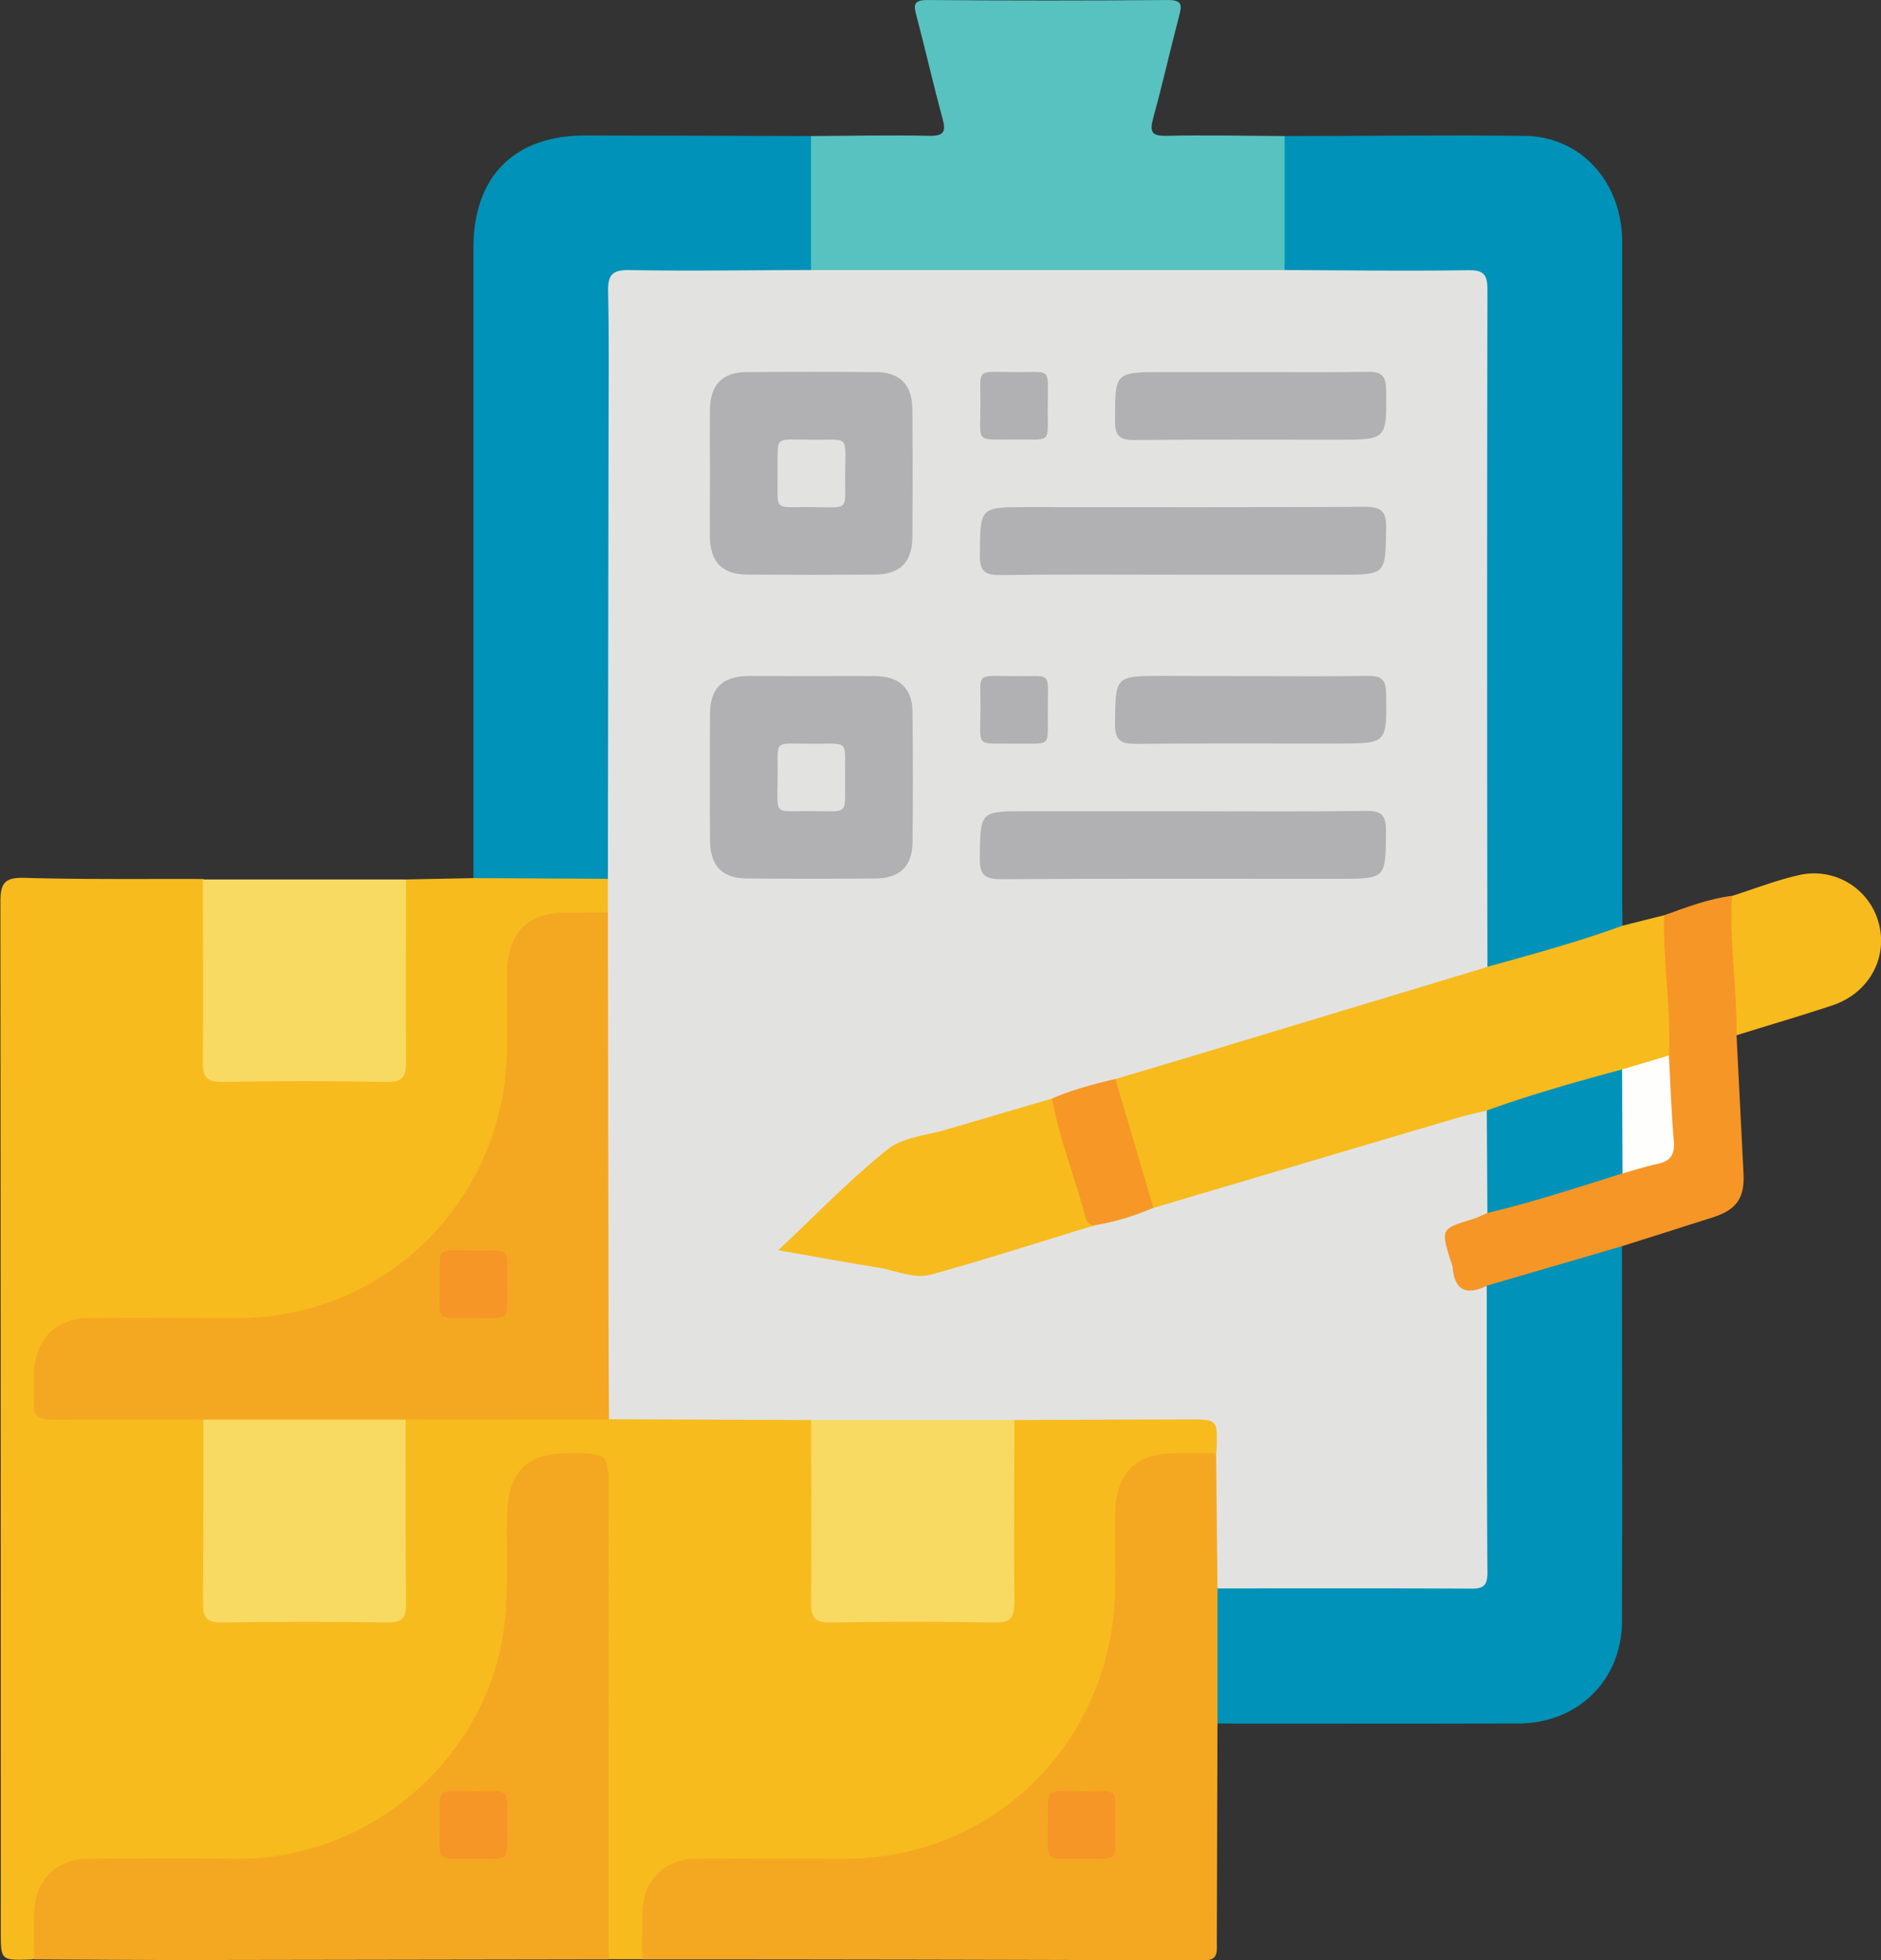<svg id="Layer_1" data-name="Layer 1" xmlns="http://www.w3.org/2000/svg" viewBox="0 0 634.55 661.32"><rect x="0" y="0" width="634.55" height="661.32" fill="#333333" stroke="none"/><defs><style>.cls-1{fill:#f7bb1e;}.cls-2{fill:#0092b8;}.cls-3{fill:#f4a822;}.cls-4{fill:#57c2c0;}.cls-5{fill:#f8d962;}.cls-6{fill:#f69626;}.cls-7{fill:#e2e3e1;}.cls-8{fill:#f69726;}.cls-9{fill:#fefefd;}.cls-10{fill:#b1b0b3;}</style></defs><path class="cls-1" d="M177.17,325.16l22.7-.45a7.55,7.55,0,0,1,4.54-1.79c12.52-.35,25-.56,37.54.13a7.24,7.24,0,0,1,3.3,1.19c3.05,3.6,2.64,7.54,1.13,11.58-3.4,3.7-7.93,2.44-12,2.52-15.73.29-20.79,5.37-21.05,21-.22,13.25.82,26.5-1.5,39.72-7.41,42.32-46.05,75.57-89,76.09-16.36.2-32.71-.06-49.07.07-15.57.12-23.91,11.41-19.75,26.3,1.18,4.22,4.44,3.69,7.4,3.72,12.8.12,25.6,0,38.4.1,3.45,0,7.23-.68,9.89,2.62,1.53,3.12,1.25,6.48,1.26,9.78,0,15.65,0,31.3,0,46.95.05,8.09.6,8.7,8.32,8.75,15.88.09,31.77-.11,47.65.09,5.84.08,8-2.25,7.93-8-.15-16.12-.1-32.24,0-48.36,0-3.52-.4-7.18,2-10.27,2.24-1.65,4.86-1.81,7.47-1.81,20.36,0,40.73-.3,61.09.12,20.34-.4,40.68-.14,61-.13,2.6,0,5.22.12,7.5,1.67,2.6,3,2.17,6.65,2.19,10.16.09,15.89,0,31.78.06,47.66.05,8.27.64,8.83,9,8.86,15.65.07,31.31-.12,46.95.09,5.84.08,8-2.2,8-7.95-.16-16.12-.11-32.25,0-48.38,0-3.51-.4-7.17,2-10.27,2.45-1.82,5.34-1.84,8.18-1.86,17.3-.08,34.61-.16,51.91,0,9.64.1,11.42,2.51,9.88,12.35-1.51,3.14-4.51,3.05-7.32,3.23-3.31.21-6.64,0-9.95.2-9.85.75-15.66,6.51-16.1,16.43-.39,8.76-.1,17.53-.11,26.3-.08,52.62-41.27,93.85-93.88,93.93-15.4,0-30.8-.09-46.21,0-13.72.12-19.22,5.82-19.54,19.6-.1,4.15,1.1,8.6-2,12.31h-11.4c-3-3.45-2.05-7.66-2.06-11.6q-.09-73,0-146c0-11-.3-11.31-11.06-11.07-12.85.29-18.51,6-18.92,18.86-.43,13.49.92,27-1.39,40.49a93.19,93.19,0,0,1-91.58,77.41c-15.66,0-31.32-.09-47,0-13.84.12-19.29,5.71-19.66,19.51-.11,4.16,1,8.62-2.07,12.31a11.36,11.36,0,0,1-1.41.19c-10,.3-10,.3-10-9.42q0-173.6-.13-347.2c0-6.22,1.18-8.46,8-8.27,20.15.57,40.31.32,60.46.39,2.78,2.9,2.31,6.58,2.32,10.08.09,15.61,0,31.23.07,46.85,0,8.35.62,8.93,8.84,9q23.41.12,46.84,0c7.36-.05,8.06-.76,8.12-8.25.13-15.85,0-31.7.08-47.55C174.86,331.74,174.39,328.06,177.17,325.16Z" transform="translate(-40.16 -28.48)"/><path class="cls-2" d="M473.54,74.38c27,0,54.09-.43,81.13-.06,18.94.25,32.72,15.7,32.74,35.83q.08,110.67,0,221.36c0,3.08.06,6.17.09,9.25-.28,3.08-2.92,3.46-5.06,4.09-11.29,3.31-22.48,7-33.85,10-2.81.75-6,2.37-8.11-1.45-1.41-4.16-1-8.46-1-12.7q0-103.08,0-206.16c0-12.5,0-12.5-12.58-12.52-14.46,0-28.91,0-43.37,0-3.52,0-7.15.35-10.32-1.82-1.68-1.91-2-4.29-2-6.66q-.28-16.32,0-32.66C471.29,78.52,471.66,76.16,473.54,74.38Z" transform="translate(-40.16 -28.48)"/><path class="cls-2" d="M245.24,324.94l-45.37-.23q0-106.29,0-212.58c0-24.14,13.77-38,37.82-37.95,25.36,0,50.71.13,76.07.2.31.36.84.68.9,1.07,2.15,14.9,3,29.79-.44,44.64-3.1,2.31-6.75,1.94-10.27,2-15.4.07-30.81,0-46.21,0-9.45,0-9.94.51-10,10.15q-.06,90.3-.07,180.59C247.71,317,248.77,321.47,245.24,324.94Z" transform="translate(-40.16 -28.48)"/><path class="cls-3" d="M256.86,689.47c0-5.22-.08-10.44,0-15.65.21-11,7.33-18.19,18.3-18.28,16.6-.12,33.2,0,49.8,0,45.71,0,83.11-32.29,90.24-77.37,2.09-13.25.78-26.46,1.16-39.68.38-12.94,6.85-19.66,19.8-19.73,4.74,0,9.48,0,14.23,0,2.53,2.07,2.43,5,2.45,7.84.05,12.56.28,25.12-.1,37.67.37,12.53.12,25.06.13,37.59,0,2.84,0,5.71-2,8.09q-.12,37-.22,74c0,3.17.45,5.88-4.47,5.87Q351.53,689.47,256.86,689.47Z" transform="translate(-40.16 -28.48)"/><path class="cls-3" d="M51.69,689.47c0-5.22-.09-10.44,0-15.66.21-11,7.34-18.18,18.33-18.27,16.37-.12,32.75-.24,49.12,0,45.71.71,85.23-34.08,91-77.53,1.69-12.83.75-25.53,1.07-38.29.36-14.57,6.38-21,20.7-21,13.57,0,13.57,0,13.57,13.42V689.47q-69.56.12-139.12.22C88.12,689.71,69.9,689.55,51.69,689.47Z" transform="translate(-40.16 -28.48)"/><path class="cls-2" d="M450.88,609.92v-45.6c3.16-2.9,7.12-2.23,10.85-2.24,22.31-.08,44.63,0,66.95-.05,10.7,0,10.85-.15,10.86-10.59q0-38.82,0-77.64c0-3.55-.25-7.14.82-10.6,1.16-3,3.87-3.87,6.58-4.74,11.17-3.58,22.54-6.51,33.74-10,2.23-.7,4.56-1.42,6.65.47,0,42.18.16,84.35,0,126.53-.06,19.81-14.85,34.35-34.83,34.43C518.64,610,484.76,609.91,450.88,609.92Z" transform="translate(-40.16 -28.48)"/><path class="cls-4" d="M313.75,119.57q0-22.59,0-45.19c13.28-.07,26.56-.37,39.83-.09,5.18.11,5.74-1.47,4.5-6-3.13-11.41-5.71-23-8.74-34.41-1-3.64-1.09-5.43,3.74-5.39q40.56.32,81.11,0c4.84,0,4.7,1.75,3.74,5.39-3,11.44-5.6,23-8.73,34.41-1.25,4.54-.68,6.12,4.5,6,13.27-.28,26.55,0,39.83.09q0,22.59,0,45.19c-2.54,2.84-6,2.48-9.27,2.48q-70.63.12-141.27,0C319.76,122.05,316.29,122.41,313.75,119.57Z" transform="translate(-40.16 -28.48)"/><path class="cls-1" d="M541.91,354.63c15.32-4.24,30.66-8.42,45.61-13.87l14-3.51a4,4,0,0,1,1.77,2.93c.36,14.45,3.75,28.83,1.13,43.35-4.06,5.49-10.79,4.92-16.28,7.18q-23.21,6.93-46.4,13.92c-32.14,9.24-64,19.26-96.12,28.68-5.36,1.58-10.54,4.51-16.49,3.26-3.87-3.94-4.44-9.28-6-14.2-2.31-7.45-4.49-14.95-6.77-22.41-.82-2.69-2-5.4-.41-8.23,6.38-4.45,14.1-5.27,21.26-7.43q47.49-14.31,95-28.5C535.39,354.87,538.5,353.42,541.91,354.63Z" transform="translate(-40.16 -28.48)"/><path class="cls-5" d="M177.17,325.16c0,20.4-.2,40.8,0,61.2.05,5-.83,7.22-6.54,7.11q-27.75-.53-55.51,0c-5.71.11-6.59-2.15-6.54-7.11.2-20.4,0-40.8,0-61.2Z" transform="translate(-40.16 -28.48)"/><path class="cls-6" d="M603.16,384.54c.79-15.81-2-31.49-1.64-47.28,7.5-2.69,14.94-5.56,22.91-6.58,3.06,6.14,4.19,40.72,1.54,47q1.17,23.31,2.36,46.62c.43,8.17-2.24,12.22-10.08,14.76-10.28,3.33-20.6,6.54-30.9,9.81l-45.64,13.34c-7,5.59-9.91,4.83-12.57-3.26-5.53-16.85-5.53-16.85,12.45-22.79,15.27-4.27,30.39-9.08,45.58-13.64,16.36-5.24,15.1-1.95,15.49-21.39C602.77,395.64,599.75,390,603.16,384.54Z" transform="translate(-40.16 -28.48)"/><path class="cls-1" d="M626,377.72c.12-15.7-2.44-31.31-1.54-47,7.4-2.35,14.69-5.22,22.24-6.94a22.57,22.57,0,0,1,27.17,15.83c3.34,11.83-3.15,23.87-15.48,28C647.64,371.19,636.77,374.36,626,377.72Z" transform="translate(-40.16 -28.48)"/><path class="cls-7" d="M541.93,437.68c-1.73.72-3.41,1.58-5.19,2.13-10.38,3.23-10.39,3.21-7.45,13.3a14.87,14.87,0,0,1,.89,2.69c.61,8,4.6,9.82,11.53,6.45,0,32.25,0,64.5.23,96.74,0,4.61-1.54,5.44-5.7,5.41-28.46-.15-56.91-.08-85.36-.07q-.24-22.8-.47-45.6c.06-.47.16-.94.18-1.41.3-10,.3-10-9.42-10q-29.4.07-58.82.2c-2.37,1.92-5.22,2.06-8.07,2.07q-26.22.11-52.45,0c-2.85,0-5.7-.15-8.08-2.07l-68.13-.27c-2.57-2.65-2.45-6.05-2.45-9.35q-.07-76.38,0-152.77c0-3.07-.08-6.2,2.06-8.8q0-5.7,0-11.4.1-71.85.22-143.71c0-18,.24-36.06-.14-54.08-.12-5.72,1.09-7.66,7.25-7.55,20.38.37,40.78,0,61.18,0h159.8c20.62.06,41.24.35,61.85.05,5.5-.08,6.56,1.61,6.55,6.77q-.21,114.12,0,228.25l-99.68,30.13c-8.59,2.59-17.2,5.13-25.81,7.69-6.22,4.84-14.16,5.14-21.12,8-16.16,5.54-32.68,9.9-49,15a25.41,25.41,0,0,0-10.82,6.5C326.75,430.92,316.4,438.22,308,449c9.29,2.28,18.24,2.93,26.79,5.2,12.68,3.37,24.77,1.85,36.93-2.43s24.95-7.61,37.48-11.26c6.75-1.25,12.92-5.05,20.07-4.54q51.42-15.26,102.85-30.48c3.16-.93,6.41-1.57,9.62-2.34a5.93,5.93,0,0,1,2.14,5C543.44,418,546.3,428.07,541.93,437.68Z" transform="translate(-40.16 -28.48)"/><path class="cls-3" d="M245.23,336.34q.12,70.88.24,141.73c0,9.73.1,19.46.15,29.19l-68.63.11c-2.49,2.29-5.62,2.21-8.67,2.22q-25.44.12-50.89,0c-3.05,0-6.18.07-8.67-2.22-16.86,0-33.72-.17-50.57.05-4.82.06-7.09-1.22-6.57-6.37.34-3.29,0-6.64.08-10,.29-10.54,7.42-17.81,18-17.91,16.86-.15,33.72,0,50.57,0,45.18,0,82.86-32.67,89.79-77.26,2.06-13.28.78-26.49,1.16-39.73.38-13,6.82-19.72,19.78-19.79C235.73,336.32,240.48,336.34,245.23,336.34Z" transform="translate(-40.16 -28.48)"/><path class="cls-5" d="M313.75,507.53h68.6c0,20.4-.2,40.81,0,61.21,0,5-.83,7.22-6.54,7.11q-27.75-.52-55.51,0c-5.72.11-6.59-2.16-6.54-7.11C314,548.34,313.79,527.93,313.75,507.53Z" transform="translate(-40.16 -28.48)"/><path class="cls-5" d="M108.76,507.37H177c0,20.6-.06,41.2.16,61.8.06,4.69-1,6.74-6.22,6.66q-28.05-.42-56.11,0c-5.25.08-6.27-2-6.22-6.66C108.82,548.57,108.73,528,108.76,507.37Z" transform="translate(-40.16 -28.48)"/><path class="cls-6" d="M416.45,644.17c-.2,13.24,1.73,11.26-12.7,11.3-12,0-10,1.41-10.06-13.19,0-11.48-1.32-9.42,13.72-9.54C418,632.65,416.29,632.08,416.45,644.17Z" transform="translate(-40.16 -28.48)"/><path class="cls-6" d="M211.27,644.31c-.2,13.09,1.73,11.12-12.84,11.16-11.84,0-9.86,1.47-9.92-13.32,0-11.32-1.12-9.32,13.15-9.41C212.86,632.67,211.11,631.86,211.27,644.31Z" transform="translate(-40.16 -28.48)"/><path class="cls-2" d="M541.93,437.68l-.21-34.57c15-5.44,30.29-9.7,45.64-13.86a5.92,5.92,0,0,1,2.08,5.07c-.47,10,2.35,20.26-1.93,30C572.4,429.06,557.36,434,541.93,437.68Z" transform="translate(-40.16 -28.48)"/><path class="cls-8" d="M429.25,435.93a85.58,85.58,0,0,1-19.91,5.92c-3.28,1.56-4.34-1-5-3.12-3.48-11.42-7.21-22.78-10.21-34.35a5.56,5.56,0,0,1,.92-5.31c6.87-3,14.11-4.85,21.37-6.61Q422.84,414.2,429.25,435.93Z" transform="translate(-40.16 -28.48)"/><path class="cls-9" d="M587.51,424.34l-.15-35.09,15.8-4.71c.52,9.63.81,19.28,1.66,28.88.41,4.73-1.29,6.89-5.77,7.77C595.15,422,591.35,423.27,587.51,424.34Z" transform="translate(-40.16 -28.48)"/><path class="cls-10" d="M279.66,187.82c0-7.1-.09-14.21,0-21.31.13-8.16,4.16-12.42,12.13-12.5q22-.21,44,0c8,.08,12.09,4.33,12.16,12.46q.17,21.67,0,43.34c-.07,8.41-4.25,12.46-12.83,12.52q-21.31.13-42.63,0c-8.84-.06-12.79-4.18-12.88-13.2C279.6,202,279.66,194.92,279.66,187.82Z" transform="translate(-40.16 -28.48)"/><path class="cls-10" d="M314.21,256.56c7.11,0,14.21-.1,21.32,0,8.13.14,12.39,4.17,12.47,12.15q.22,22,0,44c-.08,8-4.35,12.06-12.49,12.13q-21.66.18-43.34,0c-8.4-.07-12.43-4.26-12.49-12.85q-.15-21.31,0-42.63c.06-8.83,4.18-12.77,13.21-12.86C300,256.5,307.11,256.55,314.21,256.56Z" transform="translate(-40.16 -28.48)"/><path class="cls-1" d="M395.05,399.07c2.53,13.75,7.83,26.73,11.33,40.21a3.14,3.14,0,0,0,3,2.57c-18.3,5.58-36.51,11.45-54.93,16.56-6,1.66-12.1-1.35-18.14-2.33-10.69-1.72-21.34-3.68-33.64-5.83,13-12.17,24.32-24,37-34.09,5.17-4.12,13.23-4.66,20-6.69C371.44,406,383.25,402.53,395.05,399.07Z" transform="translate(-40.16 -28.48)"/><path class="cls-10" d="M439,302.15c20.65,0,41.3.18,61.94-.12,5.4-.08,6.82,1.61,6.78,6.87-.12,16,.1,16.05-16,16.05-38,0-75.94-.13-113.9.13-5.73,0-7.21-1.7-7.14-7.24.22-15.69,0-15.69,15.64-15.69Z" transform="translate(-40.16 -28.48)"/><path class="cls-10" d="M438.87,222.36c-20.41,0-40.82-.16-61.23.11-5.21.07-7-1.28-6.92-6.73.11-16.18-.13-16.18,15.87-16.18,38,0,75.93.1,113.9-.11,5.46,0,7.38,1.28,7.29,7.08-.25,15.82,0,15.83-15.52,15.83Z" transform="translate(-40.16 -28.48)"/><path class="cls-10" d="M462.29,256.55c13,0,26.09.15,39.14-.07,4.39-.08,6.25.92,6.33,5.84.26,17,.46,17-16.43,17-22.54,0-45.07-.13-67.61.1-5.25.05-7.53-.93-7.43-6.94.26-15.95-.05-16,16.11-16Z" transform="translate(-40.16 -28.48)"/><path class="cls-10" d="M462.4,154c13.05,0,26.1.15,39.14-.09,4.54-.08,6.15,1.2,6.21,6,.23,16.91.41,16.91-16.54,16.91-22.77,0-45.54-.12-68.32.09-4.83.05-6.56-1.22-6.57-6.33,0-16.56-.24-16.56,16.19-16.56Z" transform="translate(-40.16 -28.48)"/><path class="cls-10" d="M381.8,176.76c-12.93-.23-10.85,1.86-10.9-13.09,0-11.51-1.53-9.65,12.86-9.66,11.76,0,9.78-1.76,9.85,13.4C393.66,178.42,394.76,176.58,381.8,176.76Z" transform="translate(-40.16 -28.48)"/><path class="cls-10" d="M381.92,279.35c-13-.24-11,1.9-11-13,0-11.7-1.76-9.74,13.45-9.78,11.11,0,9.19-1.53,9.26,13.28C393.66,281,394.73,279.17,381.92,279.35Z" transform="translate(-40.16 -28.48)"/><path class="cls-6" d="M211.27,462c-.19,13,1.69,11-12.93,11.07-11.74,0-9.77,1.45-9.83-13.42,0-11.2-1.16-9.22,13.24-9.31C212.92,450.29,211.11,449.53,211.27,462Z" transform="translate(-40.16 -28.48)"/><path class="cls-7" d="M302.46,187.84c.23-13-1.9-11,13-11,11.71,0,9.75-1.76,9.79,13.45,0,11.12,1.52,9.2-13.28,9.26C300.8,199.58,302.63,200.65,302.46,187.84Z" transform="translate(-40.16 -28.48)"/><path class="cls-7" d="M325.26,291.05c-.24,13.06,1.9,11-12.95,11.05-11.73,0-9.77,1.76-9.8-13.43,0-11.15-1.51-9.21,13.25-9.28C326.9,279.33,325.08,278.26,325.26,291.05Z" transform="translate(-40.16 -28.48)"/></svg>